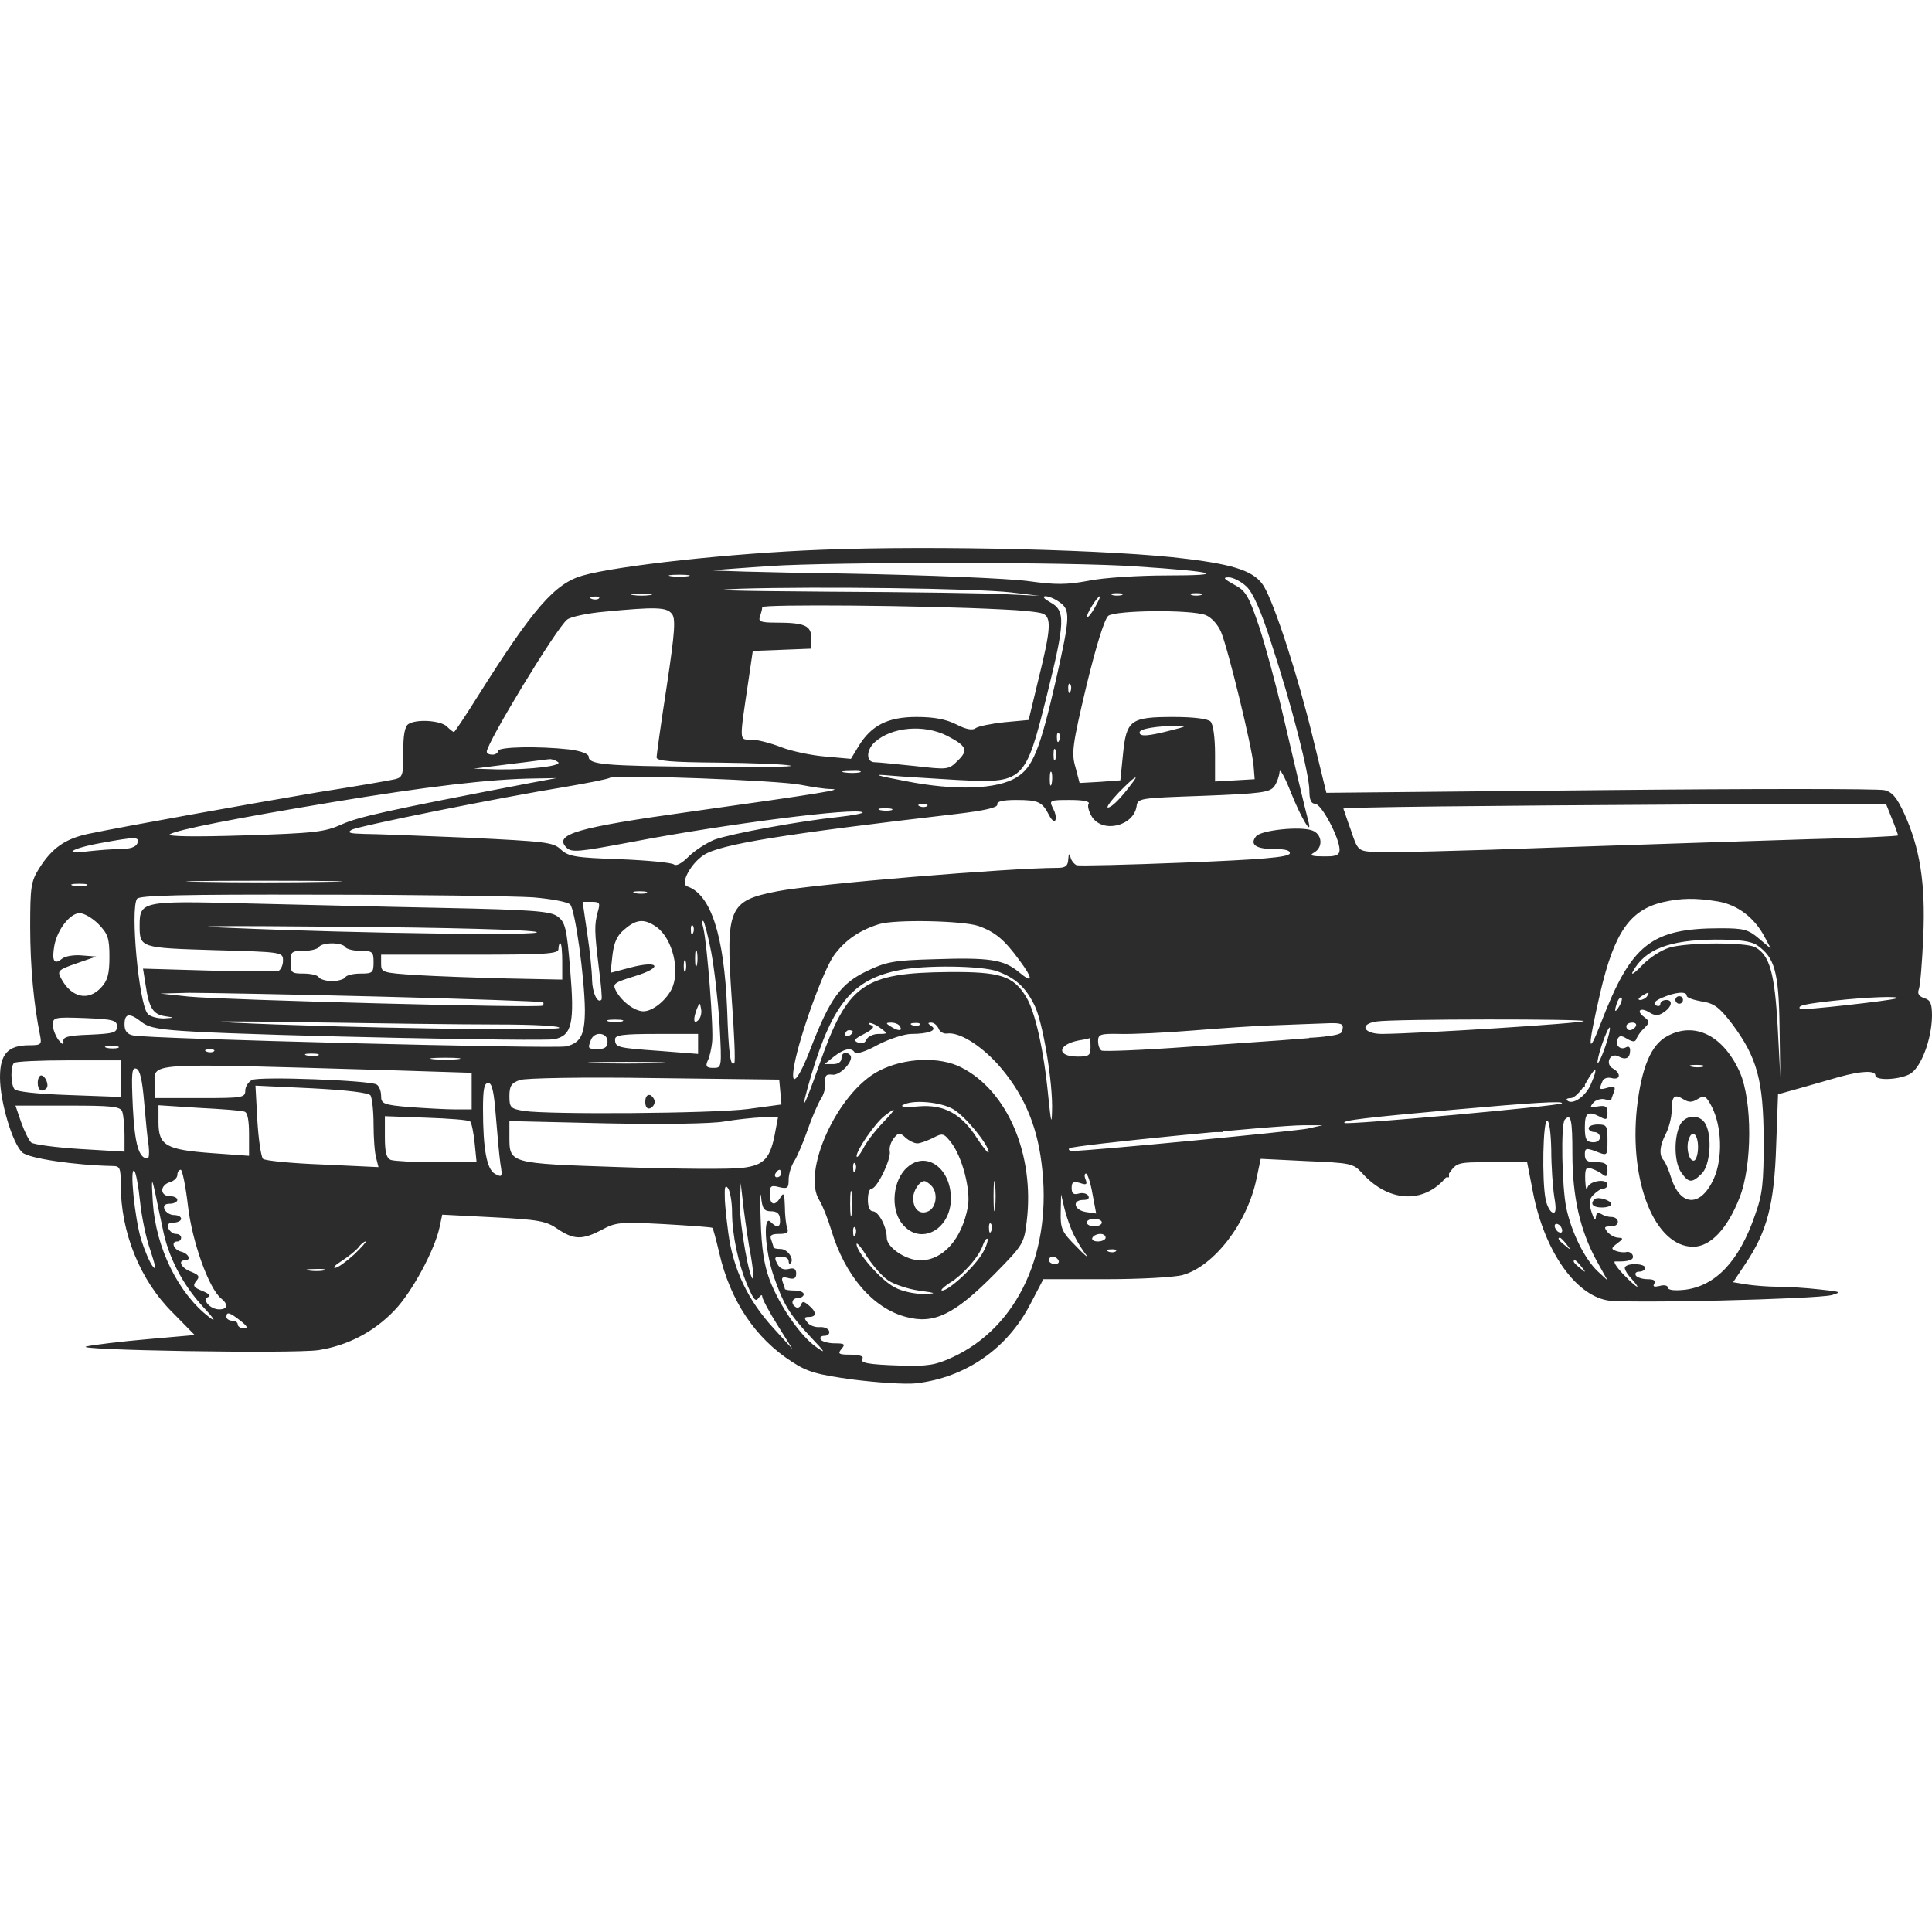 <svg t="1761239429546" class="icon" viewBox="0 0 1024 1024" version="1.1" xmlns="http://www.w3.org/2000/svg" p-id="2270" width="200" height="200"><path d="M358 334h26v26h-26z" p-id="2271" fill="#2c2c2c"></path><path d="M358 358h26v26h-26zM694 454h26v26h-26z" p-id="2272" fill="#2c2c2c"></path><path d="M718 454h26v26h-26z" p-id="2273" fill="#2c2c2c"></path><path d="M742 454h26v26h-26z" p-id="2274" fill="#2c2c2c"></path><path d="M766 454h26v26h-26z" p-id="2275" fill="#2c2c2c"></path><path d="M790 454h26v26h-26z" p-id="2276" fill="#2c2c2c"></path><path d="M814 454h26v26h-26z" p-id="2277" fill="#2c2c2c"></path><path d="M838 454h26v26h-26zM406 478h26v26h-26zM550 478h26v26h-26z" p-id="2278" fill="#2c2c2c"></path><path d="M574 478h26v26h-26z" p-id="2279" fill="#2c2c2c"></path><path d="M598 478h26v26h-26z" p-id="2280" fill="#2c2c2c"></path><path d="M622 478h26v26h-26z" p-id="2281" fill="#2c2c2c"></path><path d="M646 478h26v26h-26z" p-id="2282" fill="#2c2c2c"></path><path d="M670 478h26v26h-26z" p-id="2283" fill="#2c2c2c"></path><path d="M694 478h26v26h-26z" p-id="2284" fill="#2c2c2c"></path><path d="M718 478h26v26h-26z" p-id="2285" fill="#2c2c2c"></path><path d="M742 478h26v26h-26z" p-id="2286" fill="#2c2c2c"></path><path d="M766 478h26v26h-26z" p-id="2287" fill="#2c2c2c"></path><path d="M790 478h26v26h-26z" p-id="2288" fill="#2c2c2c"></path><path d="M814 478h26v26h-26zM406 502h26v26h-26zM550 502h26v26h-26z" p-id="2289" fill="#2c2c2c"></path><path d="M574 502h26v26h-26z" p-id="2290" fill="#2c2c2c"></path><path d="M598 502h26v26h-26z" p-id="2291" fill="#2c2c2c"></path><path d="M622 502h26v26h-26z" p-id="2292" fill="#2c2c2c"></path><path d="M646 502h26v26h-26z" p-id="2293" fill="#2c2c2c"></path><path d="M670 502h26v26h-26z" p-id="2294" fill="#2c2c2c"></path><path d="M694 502h26v26h-26z" p-id="2295" fill="#2c2c2c"></path><path d="M718 502h26v26h-26z" p-id="2296" fill="#2c2c2c"></path><path d="M742 502h26v26h-26z" p-id="2297" fill="#2c2c2c"></path><path d="M766 502h26v26h-26z" p-id="2298" fill="#2c2c2c"></path><path d="M790 502h26v26h-26z" p-id="2299" fill="#2c2c2c"></path><path d="M814 502h26v26h-26zM694 550h26v26h-26z" p-id="2300" fill="#2c2c2c"></path><path d="M718 550h26v26h-26z" p-id="2301" fill="#2c2c2c"></path><path d="M742 550h26v26h-26z" p-id="2302" fill="#2c2c2c"></path><path d="M766 550h26v26h-26z" p-id="2303" fill="#2c2c2c"></path><path d="M790 550h26v26h-26z" p-id="2304" fill="#2c2c2c"></path><path d="M814 550h26v26h-26zM574 574h26v26h-26z" p-id="2305" fill="#2c2c2c"></path><path d="M598 574h26v26h-26z" p-id="2306" fill="#2c2c2c"></path><path d="M622 574h26v26h-26zM742 598h26v26h-26zM118 622h26v26H118z" p-id="2307" fill="#2c2c2c"></path><path d="M142 622h26v26H142z" p-id="2308" fill="#2c2c2c"></path><path d="M166 622h26v26H166z" p-id="2309" fill="#2c2c2c"></path><path d="M190 622h26v26H190zM310 622h26v26h-26z" p-id="2310" fill="#2c2c2c"></path><path d="M334 622h26v26h-26z" p-id="2311" fill="#2c2c2c"></path><path d="M358 622h26v26h-26zM598 622h26v26h-26z" p-id="2312" fill="#2c2c2c"></path><path d="M622 622h26v26h-26zM118 646h26v26H118z" p-id="2313" fill="#2c2c2c"></path><path d="M598 646h26v26h-26z" p-id="2314" fill="#2c2c2c"></path><path d="M435 291.4c-47.4 1.8-107.6 8.4-126 13.6-15 4.2-26.4 17.4-56 64.4-6.4 10.2-12 18.6-12.4 18.6-0.4 0-2.2-1.4-3.8-3-3.4-3.2-16.2-4-20.4-1.2-1.8 1.2-2.8 6-2.6 15 0 12-0.4 13.2-4.4 14.2-2.4 0.6-21 3.8-41.4 7-36.4 6.2-101.2 17.8-121.4 22-12 2.6-19 7.4-25.8 18.2C16.4 467.2 16 470 16 491.4c0 21.2 2 41.6 5.2 57.2 1 5 0.6 5.4-5.6 5.4-11.4 0-15.6 4.6-15.6 17 0 13 6.6 35 11.8 39.8 3.4 3.2 28 6.8 47.8 7.2 4 0 4.4 1 4.4 10 0 25.2 10.2 50.6 27.6 67.8l11.6 11.8-25 2.2c-14 1.2-28.4 3-32.2 3.8-10.4 2 109 4 122.8 2 15.4-2.4 29.4-9.6 40.4-21.2 9.2-9.6 21.2-31.8 23.8-44l1.4-6.6 27.2 1.4c23.8 1.2 28 2 34 6.2 8.6 5.8 13.2 5.8 23.4 0.4 7.4-4 9.8-4.2 32.8-3 13.8 0.8 25.4 1.6 25.8 2 0.4 0.4 2 6.4 3.6 13.2 5.8 25.4 19.2 45.4 38.6 57.8 8.2 5.4 13.4 6.8 32.4 9.4 12.6 1.6 27.6 2.6 33.2 2 26.4-3 48.6-18.4 60.8-42.2l6.8-13H586c18.2 0 36.4-1 40.8-2.2 16.6-4.6 34.4-27.6 39.2-51.2l2.2-10.4 24.4 1.2c23.2 1 24.6 1.2 29.2 6.2 14.8 16.6 34.6 16.6 46.2 0.4 4.2-6 4.4-6 22.8-6h18.6l3.2 16.4c6 30.4 22 53.6 39.2 56.8 9.2 1.8 111.4-0.6 119.2-2.8 5.4-1.6 4.6-1.8-6.8-3-7-0.8-17-1.4-22-1.4s-12.4-0.6-16.4-1.2l-7.2-1.2 6.4-9.6c11.6-17.2 15.4-31.6 16.4-62.6l1-27.4 11.4-3.2c6.2-1.8 15.6-4.4 21-6 11.6-3.2 19.2-3.6 19.2-0.8s12 2.4 18-0.6 11.8-18.2 12-30.8c0-6.8-0.8-8.6-4.2-9.6-2.8-1-3.6-2.4-2.8-4.6 0.8-2 1.8-14.6 2.4-28.4 1.2-28-1.8-46.6-10.2-65-3.8-8.2-6.2-11.2-10.4-12.2-3-0.8-70.8-0.8-150.6 0l-145.2 1.4-7-28.6c-8-33.2-20.4-71.4-26.2-81-4.8-7.6-14.6-11.2-40.8-14.4-37.2-4.8-133.8-7.2-194-4.8z m167 8.8c42.8 2.8 49.6 4.8 16.6 4.8-15.2 0-34 1.2-41.6 2.8-11.8 2.2-17.4 2.2-32 0.2-10.2-1.4-52.6-3.2-97-4-43.4-0.6-75-1.6-70-1.8 5-0.4 18.4-1.4 30-2.2 33.8-2.2 160.4-2.2 194 0.2z m-237.4 5.2c-2.6 0.4-6.6 0.4-9 0-2.6-0.4-0.6-0.8 4.4-0.8s7 0.4 4.6 0.8z m296 5.4c3.4 3.2 7.6 12.4 13.2 30 10.8 32.8 20.2 69.6 20.2 78.4 0 4.8 1 6.8 3 6.8 3.4 0 13 18.2 13 24.4 0 2.8-1.8 3.6-8.4 3.6-6.8-0.2-7.8-0.6-5-2.2 4.8-2.8 4.2-9.6-1-11.6-6.4-2.4-27-0.2-29.8 3-3.6 4.4-0.2 6.8 9.4 6.8 6.4 0 8.8 0.8 8.4 2.4-0.8 2-15.2 3.2-55.8 4.8-30.2 1.2-55.8 1.8-57.2 1.4-1.2-0.6-2.8-2.4-3.2-4.2-0.6-2.4-1-2-1.2 1-0.2 3.6-1.4 4.6-5.8 4.6-25 0-129.4 8.6-148.4 12.4-25.8 5-27.4 8.8-24.2 56.6 1.4 18.4 2 34 1.4 34.4-2 2.2-3-4.4-3.8-28.4-1.6-39.2-8.6-61-21.2-65.2-3.8-1.4 1.8-12 8.8-16.6 8.8-5.8 43-11.2 134-21.8 15.2-1.8 21.8-3.4 21.6-5-0.4-1.6 2.8-2.4 10-2.4 11.8 0 13.8 1 17.4 8 1.4 2.8 3 4 3.4 2.6 0.6-1.4-0.2-4.2-1.4-6.4-2-4-1.6-4.2 9-4.2 7.4 0 10.8 0.8 10 2-0.8 1.2 0.2 4.4 1.8 7 5.8 8.8 22 4.8 23.6-5.6 0.6-4.4 1.4-4.4 35.4-5.6 30.6-1.2 35.2-1.8 37.6-5 1.4-2 2.6-5.4 2.8-7.6 0-2.4 2.8 2.6 6 10.8 5.8 14.4 11.6 23.8 9.2 15-2-7.4-7.2-29.8-13.6-57-3.4-14.8-9-35.4-12.4-45.8-5.6-16.6-7.2-19.2-13.4-22.4-5.4-3-6-3.8-2.8-3.8 2.4 0 6.6 2.2 9.4 4.8zM536 314l15 1.8-17-0.8c-9.4-0.6-52-1.2-95-1.4-53.6-0.4-68-0.8-46-1.6 40.8-1.2 123.6-0.2 143 2z m-191.4 1.4c-2.6 0.4-6.6 0.4-9 0-2.6-0.4-0.6-0.8 4.4-0.8s7 0.4 4.6 0.8z m250 0c-1.4 0.4-3.8 0.4-5 0-1.4-0.6-0.4-1 2.4-1s3.8 0.4 2.6 1z m42 0c-1.4 0.4-3.8 0.4-5 0-1.4-0.6-0.4-1 2.4-1s3.8 0.4 2.6 1z m-319.2 1.8c-0.6 0.6-2.4 0.8-3.8 0.2-1.6-0.6-1-1.2 1.2-1.2 2.2-0.2 3.4 0.4 2.6 1z m244.2 2c5.8 4 5.6 7.8-1.8 40.6-8.6 37.6-12.4 47-21 52.2-10.2 6.4-32.4 7.2-58.8 2-15.8-3-18-3.8-9-3 6.6 0.6 23 1.6 36.4 2.4 35.2 1.8 36 1.2 47.4-44.6 9.8-39.4 10-45.2 1.8-49.6-3.2-1.8-4.2-3-2.6-3.2 1.8 0 5.2 1.4 7.6 3.2z m18.8 2.6c-1.8 3.2-3.6 5.6-4.2 5.2-0.8-1 5.4-11 6.8-11 0.4 0-0.8 2.6-2.6 5.8z m-49.2 1.2c10 0.4 19.6 1.4 21.4 2.2 4.8 1.8 4.4 8.2-2 34l-5.4 22.4-13 1.2c-7.2 0.8-14 2.2-15.2 3.2-1.6 1.2-5 0.6-10-2-5.6-2.8-11.8-4-21.2-4-15.2 0-24 4.4-30.8 15.6l-4 6.6-13.4-1.2c-7.4-0.6-18-2.8-23.6-5-5.6-2.2-12.8-4-15.8-4-6.6 0-6.4 1.8-1.4-32l2.2-15 15.6-0.6 15.4-0.6v-5.6c0-6.6-3.4-8.2-18.8-8.2-8 0-9.4-0.6-8.4-3.2 0.6-1.8 1.2-4 1.2-5 0-1.6 84.6-1 127.2 1.2z m-175.2 2.2c2.2 2.4 1.8 9.2-2.6 38.4-3 19.4-5.4 36.6-5.4 37.8 0 2 8 2.6 32.6 2.8 17.8 0.2 35 0.8 38.4 1.6 3.2 0.6-17.4 1-45.8 0.6-53.4-0.4-61.2-1.2-61.2-5.4 0-1.4-4-3-10.4-3.8-16.2-1.8-37.6-1.4-37.6 0.8 0 1-1.4 2-3 2s-3-0.6-3-1.6c0-4.6 36.8-65.4 42.6-70 1.6-1.4 10.6-3.4 19.8-4.2 27-2.6 32.8-2.4 35.6 1z m283 0.8c3 1.2 6.4 4.8 8.2 9 3.8 9.2 16.4 61 17.2 70.6l0.6 7.4-10.4 0.6-10.6 0.6v-14.6c0-8.8-1-15.8-2.4-17.2-1.4-1.4-8.8-2.4-19.6-2.4-22.8 0-25 1.6-26.8 19.8l-1.4 13.8-10.8 0.8-10.8 0.6-2.2-8.4c-2.2-7.4-1.6-11.8 5.8-43 5.4-22.2 9.6-35.4 11.6-37.2 4-3 43.8-3.4 51.6-0.4z m-71.6 40.4c-0.6 1.6-1.2 1-1.2-1.2-0.2-2.2 0.4-3.4 1-2.6 0.6 0.6 0.8 2.4 0.2 3.8z m53.6 20.6c-12.4 3.2-17 3.6-17 1.2 0-2 9-3.4 21-3.6 4.4 0 3.4 0.6-4 2.4zM502 390c10.4 5.4 11.4 7.6 5.6 13.2-4.8 4.8-5.2 4.8-22.8 2.8-9.8-1-19.4-2-21.2-2-4.6 0-4.6-6.4 0-10.6 9-8.2 26.2-9.6 38.4-3.4z m59.4 2.4c-0.6 1.6-1.2 1-1.2-1.2-0.2-2.2 0.4-3.4 1-2.6 0.6 0.6 0.8 2.4 0.2 3.8z m-2 10c-0.6 1.4-1 0.4-1-2.4s0.4-3.8 1-2.6c0.4 1.4 0.4 3.8 0 5z m-263.8 1.4c3.4 2-14 4.2-31.6 4l-13-0.4 19-2.4c10.4-1.2 20-2.6 21-2.6 1.2-0.2 3.2 0.4 4.6 1.4z m160 5.6c-2 0.4-5.6 0.4-8 0-2.6-0.4-1-0.8 3.4-0.8 4.4-0.2 6.4 0.2 4.6 0.8z m101.8 6c-0.6 2-1 0.8-1-2.4 0-3.4 0.4-4.8 1-3.6 0.4 1.4 0.4 4.2 0 6z m-132.8 0.6c5.2 1 12.4 2.2 16 2.2 6.8 0.2-4.6 2.2-74.6 12-60.4 8.4-72.6 12-65.8 19 2.8 2.8 6.2 2.4 35-3 48.8-9.4 119.4-18.4 122-15.6 0.6 0.4-5.2 1.6-12.6 2.4-21 2.2-56.8 8.8-65.8 12-4.4 1.8-10.6 5.8-13.8 9-3.6 3.6-6.6 5.2-7.8 4.2-1.2-1-14.2-2.2-28.8-2.8-23.4-0.8-27.2-1.4-31.2-5.2-4-3.8-8-4.2-49.2-6.2-24.8-1-49.4-2-55-2-7.6-0.2-9.2-0.6-6.6-2.2 3.6-2 78-17 113.6-22.8 11.6-2 22-4 23.4-4.8 3.4-1.8 90 1.4 101.2 3.8z m-144.6-0.8c-75.2 14.4-90.2 17.8-99 21.8-9 4-14 4.6-52 5.8-25.4 0.8-40.8 0.6-39-0.6 3.8-2.4 34.4-8.4 86-17 49.4-8.2 84.2-12.4 108-12.6l11-0.2-15 2.8z m319.8 0.2c-5.8 7.8-10.6 12.6-12.6 12.6-1 0 1.6-3.6 5.8-8 8.2-8.4 11.4-10.4 6.8-4.6z m-108.4 11.8c-0.6 0.6-2.4 0.8-3.8 0.2-1.6-0.6-1-1.2 1.2-1.2 2.2-0.2 3.4 0.4 2.6 1z m511.4 6.8c1.8 4.4 3.2 8.4 3.2 8.8 0 0.4-21.4 1.4-47.4 2-26.2 0.8-86.8 2.8-134.6 4.4-47.8 1.8-90.8 2.8-95.6 2.4-8.6-0.6-8.8-0.8-12.4-11.6-2.2-6-3.8-11.2-4-11.4 0-0.8 74.6-1.6 184.2-2.2l103.4-0.4 3.2 8z m-530.2-4.6c-1.4 0.4-4.2 0.4-6 0-2-0.6-0.8-1 2.4-1 3.4 0 4.8 0.4 3.6 1z m-399.8 17.6c-0.8 2-4 3-8.8 3-4 0-11.8 0.6-17.2 1.2-14.4 2-9-1.6 6.8-4.4 18.6-3.4 20.4-3.4 19.2 0.2z m100.8 20.4c-18.6 0.4-48.6 0.4-67 0-18.6-0.2-3.4-0.6 33.4-0.6s52 0.4 33.6 0.6z m-128 2c-2 0.4-5.2 0.4-7 0-2-0.6-0.4-1 3.4-1s5.4 0.4 3.6 1z m297 4c-1.4 0.4-4.2 0.4-6 0-2-0.6-0.8-1 2.4-1 3.4 0 4.8 0.4 3.6 1z m-60.2 2.2c9.6 0.8 18.4 2.4 19.8 3.8 2.6 2.6 7.6 38.4 7.8 55.8 0 13.2-2.2 17.6-10 19.4-5.4 1.4-222-4-229.4-5.8-3.2-0.6-4.6-2.4-4.6-5.8 0-6 2.6-6.4 9.2-1.2 3.8 3 9.6 4 28.2 5 39 2.2 184.2 5.2 190.4 4 9.4-2 10.8-8.4 8.4-37-1.8-21.8-2.6-25-6.6-28-3.6-2.8-12.4-3.6-61.4-4.6-31.4-0.6-78.8-1.8-105.4-2.4-53.6-1.4-54.8-1-54.8 11.8 0 11.8 0.4 11.8 39.8 13 36 1 36.2 1 36.2 5.6 0 2.4-1.2 4.8-2.4 5.4-1.4 0.4-18.2 0.4-37.2-0.2l-34.6-1 1.4 8.8c1.8 12.2 4 15.4 10.2 16.4 5.4 0.8 5.4 0.8-0.6 1.2-3.4 0-7.4-1-8.6-2.6-4.6-5.6-9.2-55-5.6-60.8 1.2-1.8 22.8-2.4 97-2.2 52.4 0 103.2 0.8 112.8 1.4z m628.2 2.2c10.4 1.8 19.4 8.6 24.8 19l3.2 6-6.4-5.4c-5.6-4.8-8.2-5.4-20.2-5.4-36.8 0-47.4 8.4-63.4 50-7.2 18.6-7.4 14.6-0.4-16 7.4-31.6 15.6-43.6 33-47.8 9.8-2.2 17.2-2.4 29.4-0.4z m-593.8 5.6c-1.8 7-1.8 9.8 0.6 29.6 1.2 8.8 1.8 16.4 1.4 16.8-2 2.4-4.8-3.4-5-10.4 0-4.6-1.2-15.8-2.6-25l-2.4-16.4h4.8c4.4 0 4.6 0.6 3.2 5.4z m-264.6 6.4c5 5.2 5.8 7.4 5.8 17.4 0 9-1 12.6-4.4 16.2-6.8 7.4-15.8 5.4-21.2-4.8-2.2-4-1.6-4.6 8.2-8l10.4-3.6-7.6-0.6c-4.2-0.4-9 0.4-10.6 1.8-4.2 3.4-5.4 1-4-7 1.6-8.6 8.4-17.2 13.4-17.2 2.4 0 6.8 2.6 10 5.8z m295.6 1.4c8.8 6.2 13 23.8 8 33.4-3.2 6-10 11.4-14.8 11.4-4.6 0-11.6-5.2-14.6-11-1.8-3.6-1-4.2 10-7.6 15.2-4.6 13.2-8.6-2.2-4.6l-10.6 2.8 1-9.2c0.8-6.8 2.4-10.6 6.4-13.8 6.2-5.4 10.4-5.8 16.8-1.4z m29.2 13.6c1.6 8.6 3.6 25.8 4.4 38.4 1.2 22.8 1.2 22.8-3.4 22.8-3.4 0-4.2-0.8-3-3.6 1-1.8 2-6.2 2.4-9.6 1-6.6-2.6-52.6-4.6-60.8-0.8-2.8-0.8-4.4 0-3.8 0.6 0.6 2.6 8.2 4.2 16.6z m141.6-14c9 3.2 13.8 7.4 21.6 18 7.6 10.2 7.4 12.8-0.2 6.4-8-6.6-15.4-7.8-44.8-6.8-21.8 0.6-25.6 1.4-36 6.4-13.6 6.6-19.2 14.4-29.2 40-6.8 18-11.4 22.8-9 9.6 3-16 15.4-50.2 21-58 5.8-8 13.6-13.4 24-16.6 8.6-2.6 44.4-1.8 52.6 1zM284.4 494c5 2-93.8 0.8-162.4-2.2-26.8-1-8.4-1.2 59.4-0.6 54.8 0.4 100.4 1.6 103 2.8z m83 0.4c-0.6 1.6-1.2 1-1.2-1.2-0.2-2.2 0.4-3.4 1-2.6 0.6 0.6 0.8 2.4 0.2 3.8z m564.2 6.8c9 6.4 11.2 14 11.6 42.8l0.4 27-1.4-27c-1.6-28.2-4.2-37.8-12-42-5.2-2.6-35.2-2.6-45.2 0.2-4.6 1.4-10.8 5.4-14.8 9.6-3.8 4-6 5.4-4.8 3.2 6.4-11.8 19.2-16.8 43.6-17 13.2 0 19.2 0.8 22.6 3.2z m-748.6 0.8c0.6 1 4.4 2 8.2 2 6.2 0 6.8 0.4 6.8 6s-0.6 6-6.8 6c-3.8 0-7.6 0.8-8.2 2-0.6 1-3.8 2-7 2s-6.4-1-7-2c-0.6-1.2-4.4-2-8.2-2-6.2 0-6.8-0.4-6.8-6s0.6-6 6.8-6c3.8 0 7.6-1 8.2-2 0.6-1.2 3.8-2 7-2s6.4 0.8 7 2z m115 7.6v9.6l-29.4-0.6c-16.4-0.4-38-1.2-48-1.8-18-1.2-18.6-1.4-18.6-6V506h47c40.4 0 47-0.4 47-3 0-1.6 0.4-3 1-3s1 4.4 1 9.6z m71.4 1.8c-0.6 2-1 0.4-1-3.4s0.4-5.4 1-3.6c0.4 2 0.4 5.2 0 7z m-6 3c-0.6 1.4-1 0.4-1-2.4s0.4-3.8 1-2.6c0.4 1.4 0.4 3.8 0 5z m165.2 0.4c9.6 3.6 14.8 8.2 19.6 17.8 4.4 8.4 10 41.4 9.4 56.4-0.2 7.6-0.6 5.6-2-8-2.4-24.8-7-44.8-11.6-52.4-6.8-11.4-13.8-13.6-41-13.4-45.6 0.4-53.8 6.4-68.8 49.2-8.6 24.4-10.6 27.2-4.2 5.4 11.4-38 22.2-50.8 46.6-55.6 13.4-2.8 43.6-2.4 52 0.6z m-327.6 13.4c47.4 1.2 86.4 2.6 86.8 3 0.4 0.4 0.4 1.2-0.2 1.8-1.4 1.4-169.2-3-187.6-4.8l-15-1.6 15-0.4c8.2 0 53.8 0.8 101 2z m672-0.2c-0.6 1-2.4 2-3.6 2-1.4 0-1.2-0.8 0.6-2 3.8-2.4 4.6-2.4 3 0z m21-0.2c0 1 3.6 2.2 8 3 6.6 1 9.2 3 16 11.8 13.4 18 16.6 30 16.8 61.4 0 23-0.6 29-4.6 40-8.4 24.6-21 37.6-37.2 39.6-5.6 0.6-9 0.2-9-1.2 0-1-2-1.6-4.4-0.8-2.8 0.6-3.8 0.4-2.8-1.2s-0.2-2.4-3.6-2.4c-2.8 0-5.6-1-6.2-2-0.6-1.2 0.2-2 1.8-2 1.8 0 3.2-1 3.2-2 0-2.2-8.6-2.8-10.6-0.6-0.8 0.6 0.6 3.4 3 6s3.8 4.6 3.4 4.6c-0.6 0-4-3-7.6-6.8-3.6-3.8-5.4-6.8-4-6.6 7 0.2 10-0.8 9.2-3.2-0.4-1.2-2-2.2-3.4-1.8-1.4 0.4-4 0-5.6-0.6-2.6-1-2.4-1.6 0.8-4s3.4-2.8 0.6-3c-1.8 0-4.4-1.4-5.8-3-2-2.6-1.8-3 2-3 4.8 0 4.6-5-0.2-5-1.6 0-4-0.8-5.2-1.6-1.8-1-2.6-0.4-2.8 2-0.2 2-1 0.8-2.2-2.8-1.6-5-1.4-7 1-9.4 1.8-1.8 4-3.2 5.2-3.2 1.2 0 2.2-1 2.2-2 0-3.6-9.6-2.2-10.6 1.4-0.6 2-1 0.2-1.2-3.8-0.2-6.4 0.4-7.2 3.4-6.2 1.8 0.6 4.6 2 6 3.2 1.8 1.4 2.4 0.8 2.4-2.4 0-3.4-1.2-4.2-6-4.2-4.6 0-6-0.8-6-4 0-3.4 0.6-3.6 5.2-2 7 2.8 6.8 3 6.8-6 0-7.2-0.4-8-5-8-2.8 0-5 0.8-5 2 0 1 1.4 2 3 2s3 1.2 3 2.8c0 1.8-1.8 2.8-4 2.6-3.2-0.2-4-1.6-4-7.8 0-8 1.6-9 8.2-5.6 3.2 1.8 3.8 1.4 3.8-2.2 0-3.4-1-4-5-3.4-4.2 0.8-4.6 0.6-2.6-1.8 1.2-1.6 4-2.4 6-2 2 0.6 3.6 0.8 3.6 0.4s0.6-2.2 1.4-4.2c1-2.8 0.4-3.2-3-2.4-4.8 1.4-5 1.2-3.2-3 0.6-1.8 2.6-2.6 5-2 4.6 1.2 5.2-2.4 0.8-5-4.6-2.4-1.6-9 3-6.4 3.8 2 6 0.8 6-3.4 0-1.6-0.8-2.2-2-1.6-3 1.8-6-0.8-4.8-4 1-2.2 2-2.4 5.2-0.4 3.2 1.8 4.4 1.8 5-0.2 0.6-1.4 2.4-4 4.2-5.6 3-3 2.8-3.4-0.2-5.8-4.4-3.2-2-5.4 2.8-2.4 2.8 1.8 4.8 1.8 7.2 0.2 4.6-2.8 5.6-6.8 1.8-6.8-1.8 0-3.2 1-3.2 2.2 0 1-1 1.4-2.4 0.6-1.6-1-0.4-2.4 3.4-4 7-3 13-3.6 13-1z m-35.8 5.6c-2.4 4-2.8 2.8-1-2.4 0.8-1.8 1.8-2.8 2.2-2.2 0.6 0.4 0 2.6-1.2 4.6z m146.8-4.2c-3.2 1.2-50 6.4-50.8 5.6-1.8-1.8 1.6-2.6 17.8-4.4 17.8-2 36.4-2.6 33-1.2z m-634.8 11.4c-2.6 2.6-3-0.2-0.8-6 1.4-3.4 1.6-3.4 2.2 0.2 0.4 2-0.2 4.6-1.4 5.8zM62 544c0 3.4-1.8 3.8-14.4 4.4-11.6 0.4-14.4 1.2-14 3.6 0.2 2-0.4 1.8-2.6-0.8-1.6-2.2-3-5.8-3-8 0-4 1-4.2 17-3.6 15 0.6 17 1.2 17 4.4z m201.4-1c20 0 33.8 0.8 33 1.8-1 1.8-117.4 0-173.4-2.8-16.4-0.8 0.6-0.8 38-0.2 37.4 0.6 83.4 1.2 102.4 1.2z m66.2-1.6c-2 0.4-5.2 0.4-7 0-2-0.6-0.4-1 3.4-1s5.4 0.4 3.6 1z m509.8-0.2c-1.2 1.2-86.4 6.6-106.8 6.8-10 0-12.4-5.2-3-6.6 9-1.4 111.2-1.4 109.8-0.2z m-372.6 3.8c3.8 2.8 3.8 3-1.2 3-2.8 0-5.6 1.4-6.4 3-0.6 1.8-2.4 2.4-4.4 1.6-2.6-1-2-2 3.2-4.6 4.6-2.4 5.8-3.8 3.8-4.6-1.6-0.6-1.8-1.2-0.8-1.2 1.2 0 3.8 1.2 5.8 2.8z m10.2-1c1.6 2.6-1 2.6-5 0-2.6-1.6-2.6-2 0.4-2 1.8 0 4 0.8 4.6 2z m10.4-0.8c-0.6 0.6-2.4 0.8-3.8 0.2-1.6-0.6-1-1.2 1.2-1.2 2.2-0.2 3.4 0.4 2.6 1z m10 1.8c0.6 1.8 2.6 3 4.4 2.8 6.4-1 17.4 5.8 26.8 16 13.4 15 20.8 31.6 23.4 52.4 6.2 46.8-12.4 87.2-47.2 103.2-9 4.2-13.4 4.8-27.2 4.4-18.2-0.6-22.2-1.4-20.4-4 0.6-1-2.2-1.8-6.4-1.8-6.2 0-7-0.4-4.8-3s1.6-3-3.6-3c-3.4 0-6.8-1-7.4-2-0.6-1.2 0.2-2 2-2s3-1.2 2.4-2.6c-0.4-1.2-2.6-2.2-5-2-2.2 0.2-5.2-0.8-6.4-2.4-2-2.4-1.8-3 0.8-3 4.2 0 4-2.8-0.2-6.2-2.6-2.2-3.4-2.2-4-0.2-0.6 1.2-1.8 2-2.8 1.2-2.8-1.6-2.2-4.8 1.2-4.8 1.6 0 3-1 3-2 0-1.2-2.2-2-5-2s-5-0.4-5-0.8-0.6-2.2-1.2-3.8c-0.8-2.4 0-2.8 3-2 3 0.8 4.2 0.2 4.2-2.4 0-2.4-1.2-3.2-4-2.4-2.6 0.6-4.8-0.2-6-2.8-1.8-3.2-1.4-3.8 2-3.8 2.2 0 4 1 4 2.4 0 1.2 0.4 1.8 1 1.2 2.2-2.2-1.6-7.6-5.2-7.6-2 0-3.8-0.4-3.8-0.8s-0.6-2.2-1.2-4c-1-2.4 0-3.2 4.2-3.2s5.2-0.8 4.2-3.2c-0.6-1.8-1.2-6.8-1.2-11.4-0.2-6.6-0.6-7.6-2.2-5-3 5.2-5.8 4.4-5.8-1.4 0-4.4 0.6-5 5-3.8 4.4 1 5 0.6 5-4 0-3 1.4-7.4 3-9.8 1.6-2.6 4.8-10 7-16.4 2.2-6.4 5.4-13.8 7-16.4 1.6-2.4 2.8-6.4 2.4-9-0.2-3.6 0.4-4.4 3.8-4 4.2 0.6 11.8-7.8 9.4-10.4-2.2-2.2-4.6-1.2-4.6 1.8 0 1.8-1.8 3-4.4 3h-4.6l5-4c5.4-4.2 9.2-5 11-2.2 0.6 1.2 6.2-0.6 12.2-4 6.2-3.2 14.2-5.8 17.8-5.8 9.2 0 14.2-2 10.6-4.2-2-1.4-2-1.8 0-1.8 1.4 0 3 1.4 3.8 3z m214.2 0.4c-0.8 4 2 3.6-81.4 9.4-24.6 1.8-45.4 2.6-46.4 2-1-0.6-1.8-2.8-1.8-5 0-3.6 1.2-4 11.6-3.8 6.2 0.2 23.6-0.6 38.4-1.8 14.8-1.2 34.6-2.6 44-2.8 9.4-0.4 21.4-0.8 26.6-1 8.2-0.4 9.6 0.2 9 3z m155.4-1.4c-0.6 1-2 2-3.2 2-1 0-1.8-1-1.8-2 0-1.2 1.4-2 3.2-2 1.6 0 2.4 0.8 1.8 2z m-16.2 10.8c-1.8 5.2-3.6 9-4 8.6-0.4-0.4 0.6-5 2.4-10.2 1.8-5.2 3.6-9 4-8.6 0.4 0.4-0.6 5-2.4 10.2z m-398.8-8c0 0.6-0.8 1.6-2 2.2-1 0.6-2 0.2-2-0.8 0-1.2 1-2.2 2-2.2 1.2 0 2 0.4 2 0.8z m-130 5.2c0 3-1.4 4-5 4-5.4 0-5.6-0.2-3.8-4.8 1.8-4.8 8.8-4 8.8 0.8z m48 1.2v5.4l-20.4-1.6c-22.4-1.6-23.6-1.8-23.6-6.2 0-2.2 4.2-2.8 22-2.8h22v5.2z m208 1.8c0 4.4-0.8 5-6.8 5-11.4 0-10.8-6.4 0.8-8.6 2.8-0.4 5.2-1 5.6-1.2 0.2 0 0.4 2 0.4 4.8z m-515.4 0.4c-1.4 0.4-4.2 0.4-6 0-2-0.6-0.8-1 2.4-1 3.4 0 4.8 0.4 3.6 1z m50.8 1.8c-0.6 0.6-2.4 0.8-3.8 0.2-1.6-0.6-1-1.2 1.2-1.2 2.2-0.2 3.4 0.4 2.6 1z m55.2 2.2c-1.4 0.4-4.2 0.4-6 0-2-0.6-0.8-1 2.4-1 3.4 0 4.8 0.4 3.6 1z m74 2c-3.6 0.4-9.6 0.4-13 0-3.6-0.4-0.8-0.8 6.4-0.8s10 0.4 6.6 0.8zM64 571.6v9.8l-27.4-1c-17.2-0.6-28.2-1.8-29-3.2-2-2.8-2-12-0.2-13.8 0.6-0.8 13.8-1.4 29-1.4H64v9.6z m284.6-8.2c-9.2 0.4-24 0.4-33 0-9.2-0.2-1.8-0.6 16.4-0.6s25.6 0.4 16.6 0.6z m-143 3.8l44.4 1.4v19.4h-8.6c-4.8 0-15.6-0.6-24-1.2-14.4-1.2-15.4-1.8-15.4-6 0-2.4-1-5.2-2.4-6-3.6-2.2-62.2-4.4-66-2.4-2 1-3.6 3.6-3.6 5.6 0 3.8-1.4 4-24 4H82v-6.6c0-12.6-8.4-12 123.6-8.2z m-129.2 17c0.8 9.2 1.8 19.8 2.4 23.2 0.4 3.6 0.2 6.6-0.6 6.6-4.6 0-6.8-7.6-7.8-27.2-0.8-17.8-0.6-21.2 1.8-20.4 2 0.6 3.2 6 4.2 17.8z m766.8-9.6c-2.6 6.4-9.8 11.4-12.6 8.6-0.8-0.6 0.2-1.2 2-1.2s5.4-3.6 7.8-7.8c5.4-9.6 7-9.2 2.8 0.4z m-429.6 4.2l0.6 6.6-17.8 2.4c-18.6 2.4-106 3-118.8 1-7-1.2-7.6-1.8-7.6-7.8 0-5.4 1-7 5.6-8.6 3.2-1 32.8-1.6 71.4-1l66 0.8 0.6 6.6z m-150.8 12.6c0.8 9.8 1.8 21 2.4 25.2 1.2 7.2 1 7.6-2.8 5.6-4.4-2.4-6.4-13-6.4-34.4 0-10.4 0.6-13.8 2.8-13.8 2 0 3 4.6 4 17.4z m-66.4-10.8c0.8 1.4 1.6 8.2 1.6 15.4 0 7.2 0.6 15.2 1.4 17.8l1.2 4.8-29.8-1.4c-16.2-0.6-30.4-2-31.4-3s-2.4-10.2-3-20.4l-1-18.4 29.8 1.4c19.2 1 30.2 2.4 31.2 3.8z m631.4 4.2c-1.4 1.4-114.2 11.6-115.2 10.4-1.4-1.4 11.2-2.8 57.4-7 42.6-3.8 59.2-4.8 57.8-3.4z m-763 4.4c0.6 1.8 1.2 7.2 1.2 12.2v9l-23.4-1.4c-13-0.8-24.6-2.4-26-3.4-1.2-1-3.6-5.8-5.4-10.8L8.2 586H36c23.2 0 27.8 0.4 28.8 3.2z m64.8 0c1.6 0.4 2.4 4.6 2.4 12v11.4l-19.4-1.4c-24.6-1.8-28.6-4-28.6-16.4v-9l21.6 1.4c11.8 0.6 22.6 1.4 24 2z m119.6 5.2c0.8 0.8 1.8 6 2.4 11.6l1 10h-21.2c-11.6 0-22.4-0.6-24.2-1.2-2.4-1-3.2-4-3.2-12.2v-11l21.8 0.8c12 0.4 22.6 1.2 23.4 2z m161.8 5c-2.6 14.6-5.8 18.2-17.6 19.6-6 0.8-34.8 0.6-64.4-0.4-60-2-59-1.8-59-16.8v-7.6l51.6 1.2c29.6 0.6 56 0.2 62.4-1 6-1 15-2 19.8-2.2l8.6-0.2-1.4 7.4z m422.4 12c0 22.8 4 40.4 12.6 56.4l6 10.8-5.2-4.8c-6.8-6.4-13.8-20.4-16.6-33.4-2.4-11.4-3-44.8-0.8-47 3.2-3.4 4-0.2 4 18z m-11.2-2c0 8.6 0.8 19.8 1.6 25 1.2 6.8 0.8 9-1 8.2-1.2-0.4-3-3.6-3.6-7-2-10-1.4-41.6 0.8-41.6 1.2 0 2 6.6 2.2 15.4z m-129.2-11.2c-7.2 1.4-115.6 11.8-124.2 11.8-2 0-2.8-0.6-2-1.4 1.6-1.6 109.2-12.2 124.2-12.2h10l-8 1.8zM74.2 636.6c0.8 8 3.2 19.8 5.6 26.4 2.8 8.6 3.2 10.8 1 8-1.6-2.2-4.2-8.4-6-14-3.4-11.4-6.2-38.8-3.6-36.4 0.8 0.8 2.2 8 3 16z m25.4 2.4c2.2 19 11 43.8 17.6 49.2 4 3.2 3.4 5.8-1 5.8-4.8 0-9.4-5.2-5.8-6.6 1.6-0.6 0.2-1.8-3.2-3.2-4.6-1.8-5.2-2.8-3.2-5.2 2-2.4 1.6-3.2-2.8-5-5-1.8-7.2-6-3.2-6 3.6 0 2-3.6-2-4.6-4-1-5.6-5.4-2-5.4 1.2 0 2-1 2-2 0-1.2-1.2-2-2.8-2-1.6 0-3.2-1.4-4-3-0.8-2 0.2-3 2.8-3 2.2 0 4-1 4-2 0-1.2-1.8-2-3.8-2-2 0-4.2-1.4-5-3-0.8-2 0.2-3 2.8-3 2.2 0 4-1 4-2 0-1.2-1.8-2-4-2-2.4 0-4-1.4-4-3.2 0-1.8 1.8-3.6 4-4.2 2.2-0.6 4-2.4 4-3.8 0-1.6 0.8-2.8 1.8-2.8 0.8 0 2.6 8.6 3.8 19zM414 622c0 1-1 2-2.2 2-1 0-1.4-1-0.8-2 0.6-1.2 1.6-2 2.2-2 0.4 0 0.8 0.8 0.8 2z m165 10.6l2 10.6-5.4-0.8c-6.4-1-7.6-6.4-1.4-6.4 2.4 0 3.4-0.8 2.6-2.2-0.6-1.2-3-1.8-5-1.2-2.8 0.8-3.8 0-3.8-3s0.8-3.6 4.4-2.6c3.4 1.2 4 0.8 3-1.8-0.8-1.8-0.6-3.2 0.2-3.2s2.4 4.8 3.4 10.6z m-492.8 18.4c2.8 14.8 10.4 29.6 21.2 41.4 6.2 6.6 7.4 8.8 3.6 5.8-16.4-12.4-28.4-36.8-30-60.8-0.8-13.2-0.6-13.6 1.2-5.4 1 5 2.8 13.4 4 19z m322.4-9c3.2 0 4.6 1.2 4.8 4 0.4 4.6-1.4 5.2-5 1.6-4-4-3 15 1.6 28.6 5.2 15 8.2 20.2 19.8 32.6 7.8 8.2 8.2 9 2.6 5-8.4-6-19.4-22-24.6-35.8-2.8-7.6-4.2-16.6-4.6-30.8-0.4-11.2-0.4-16.8 0.2-12.8 0.6 6.2 1.6 7.6 5.2 7.6z m-20.6 0.4c0 12 3.4 28 8.4 39.4 3 7 4.2 8.4 5.6 6.2 1.2-1.6 2-2 2-0.8s3.6 8 8 15l8 12.8-10-11c-13.6-14.8-21.4-31.2-24-50.6-2.6-20.2-2.6-27.4 0-23.4 1 1.6 2 7.2 2 12.4z m10 23.4c1 6 1.6 11.2 1.2 11.8-1.8 1.8-7.2-28.4-7-39l0.4-11.6 1.6 14c1 7.6 2.6 18.8 3.8 24.8z m171.2-11.2c1.8 3.6 4.6 8.2 6.4 10.4 1.6 2.2-0.8 0.2-5.2-4.4-7.6-7.6-8.4-9.4-8.2-18l0.2-9.6 1.8 7.6c1 4.2 3.2 10.4 5 14z m14.8-6.6c0 1-1.8 2-4 2s-4-1-4-2c0-1.2 1.8-2 4-2s4 0.8 4 2z m244 4.2c0 1.2-0.8 1.4-2 0.8-1-0.6-2-2.2-2-3.2 0-1.2 1-1.4 2-0.8 1.2 0.6 2 2.2 2 3.2zM586 656c0 1-1.8 2-4.2 2-2.2 0-3.4-1-2.8-2 0.6-1.2 2.6-2 4.2-2s2.8 0.8 2.8 2z m244.2 3.4c2.6 3.2 2.4 3.4-0.6 0.8-3.4-2.6-4.4-4.2-2.8-4.2 0.4 0 2 1.6 3.4 3.4z m-642.6 5.6c-4.2 3.8-8.6 7-10 7-1.4 0 0.2-1.6 3.4-3.6 3.4-2.2 7.2-5.2 8.8-7 1.4-2 3.2-3.4 4-3.4 0.6 0-2.2 3.2-6.2 7z m403.8-1.8c-0.6 0.6-2.4 0.8-3.8 0.2-1.6-0.6-1-1.2 1.2-1.2 2.2-0.2 3.4 0.4 2.6 1z m-30.4 4.8c0.6 1-0.2 2-1.8 2-1.8 0-3.2-1-3.2-2 0-1.2 0.8-2 1.8-2 1.2 0 2.6 0.8 3.2 2z m277.2 3.4c2.6 3.2 2.4 3.4-0.6 0.8-3.4-2.6-4.4-4.2-2.8-4.2 0.4 0 2 1.6 3.4 3.4z m-666.6 2c-2 0.4-5.6 0.4-8 0-2.6-0.4-1-0.8 3.4-0.8 4.4-0.2 6.4 0.2 4.6 0.8zM127.4 700c3.8 3 4.2 4 1.8 4-1.8 0-3.2-1-3.2-2 0-1.2-1.4-2-3-2s-3-1-3-2c0-3 1.8-2.4 7.4 2z" p-id="2315" fill="#2c2c2c"></path><path d="M888 530c0 1 1 2 2 2 1.2 0 2-1 2-2 0-1.2-0.8-2-2-2-1 0-2 0.8-2 2zM883.6 549.2c-8.6 4.6-13.6 16.8-16 38-4.2 39.4 9.6 73.6 29.8 73.6 9.2 0 18.2-9.6 24.6-26 6.8-17.2 6.8-51.2 0.2-66.4-8.8-19.6-24-27.2-38.6-19.2z m19 16.2c-1.4 0.4-4.2 0.4-6 0-2-0.6-0.8-1 2.4-1 3.4 0 4.8 0.4 3.6 1z m-2.6 17c3.4-2 4.2-1.6 7.2 4 5.4 10.4 6 27.4 1.2 38.2-6.8 15.2-17.6 15.2-22.6-0.2-1.2-4-3-8.2-4-9.4-2.6-2.6-2.2-7.8 1.2-14.2 1.6-3.2 3-8.6 3-12 0-7.8 1.4-9.2 6.2-6.2 3 1.8 4.6 1.8 7.8-0.2z" p-id="2316" fill="#2c2c2c"></path><path d="M890 597.2c-3 7.6-2.4 19.4 1.2 24.4 3.8 5.4 5.6 5.6 10.8 0.4 4.4-4.4 5.6-19.4 2-26.2-3.2-5.8-11.6-5-14 1.4z m10 10.8c0 3.2-0.8 6.2-1.8 7-2.6 1.4-4.8-6-3.2-11 1.8-5.6 5-3 5 4zM845.2 635.6c-2.6 2.4-1 4.4 3.8 4.4 2.8 0 5-0.8 5-1.8 0-2-7.2-4.2-8.8-2.6zM465.8 567.6c-22 11.4-41.2 53.8-31.4 68.8 1.6 2.6 4.4 9.6 6.2 15.6 7.2 24 22 41.4 39.6 46 14.8 4 25.6-1.2 46.8-22.6 15.4-15.6 15.8-16.4 17.2-28.2 4.2-35-10-68.8-34.6-81.4-11.6-6-30.4-5.2-43.8 1.8z m39.6 20.4c6.4 3.8 18.6 18.8 18.6 22.6 0 1.2-2.6-2-5.8-6.8-8.4-13.4-17.8-18.6-31.4-17.4-6.2 0.6-9.8 0.2-8.4-0.6 4.8-3.2 20.4-1.8 27 2.2z m-37.8 7.4c-4 4.2-8.6 10.2-10.2 13.6-1.8 3.2-3.2 5-3.4 3.8 0-3.2 9.6-17.2 14.6-21.2 7.2-5.6 6.6-4.2-1 3.8z m18.6 10.6c1.6 0 5.2-1.4 8.2-2.8 5.2-2.8 5.8-2.6 9.6 2.2 6 7.6 10.6 25.4 9 34.2-3.2 17.2-13.2 28.4-25.2 28.4-7.6 0-17.8-6.8-17.8-12 0-5.8-4.4-14-7.4-14-1.6 0-2.6-2.4-2.6-6 0-3.4 0.8-6 2-6 2.8 0 10.4-15.6 9.6-19.8-0.4-2 0.6-5 2.2-7 2.4-3 3.2-3 6.2-0.2 1.8 1.6 4.6 3 6.2 3z m-32.8 14.4c-0.6 1.6-1.2 1-1.2-1.2-0.2-2.2 0.4-3.4 1-2.6 0.6 0.6 0.8 2.4 0.2 3.8z m74 20c-0.4 3.6-0.8 0.8-0.8-6.4s0.4-10 0.8-6.6c0.4 3.6 0.4 9.6 0 13z m-76 3c-0.4 3.2-0.8 0.6-0.8-5.4s0.4-8.6 0.8-5.6c0.4 3.2 0.4 8 0 11z m74 9c-0.6 1.6-1.2 1-1.2-1.2-0.2-2.2 0.4-3.4 1-2.6 0.6 0.6 0.8 2.4 0.2 3.8z m-72 2c-0.6 1.6-1.2 1-1.2-1.2-0.2-2.2 0.4-3.4 1-2.6 0.6 0.6 0.8 2.4 0.2 3.8z m67.8 9c-3.4 6.8-18 20.6-21.8 20.6-1.2 0 0.4-1.6 3.6-3.8 7.2-4.2 16.2-14.4 18-20.4 0.8-2.2 1.8-3.6 2.4-3.2 0.4 0.6-0.4 3.6-2.2 6.8z m-50.2 15.4c3.2 2 10.2 4.4 15.8 5.2 10 1.4 10 1.6 2.2 1.8-4.4 0-11.2-1.4-15-3.6-7-3.6-20-18.4-20-22.8 0-1.2 2.6 1.8 5.6 6.8 3.2 4.8 8.2 10.6 11.4 12.6z" p-id="2317" fill="#2c2c2c"></path><path d="M481 618.6c-7.8 6.6-9.2 22-3 29.8 9.4 12.2 26 3.6 26-13.2 0-16-13-25.4-23-16.6z m12.6 9.8c3.6 3.6 2.8 11.2-1.2 13.4-4.6 2.4-8.4-0.6-8.4-6.8 0-4 3.4-9 6-9 0.6 0 2.2 1 3.6 2.4zM20 574c0 3.8 2.2 5.2 4.6 2.8 1.6-1.6-0.6-6.8-2.8-6.8-1 0-1.8 1.8-1.8 4zM342 584c0 2.6 1 4 2.6 3.4 1.2-0.4 2.4-2 2.4-3.4s-1.2-3-2.4-3.6c-1.6-0.4-2.6 1-2.6 3.6z" p-id="2318" fill="#2c2c2c"></path></svg>